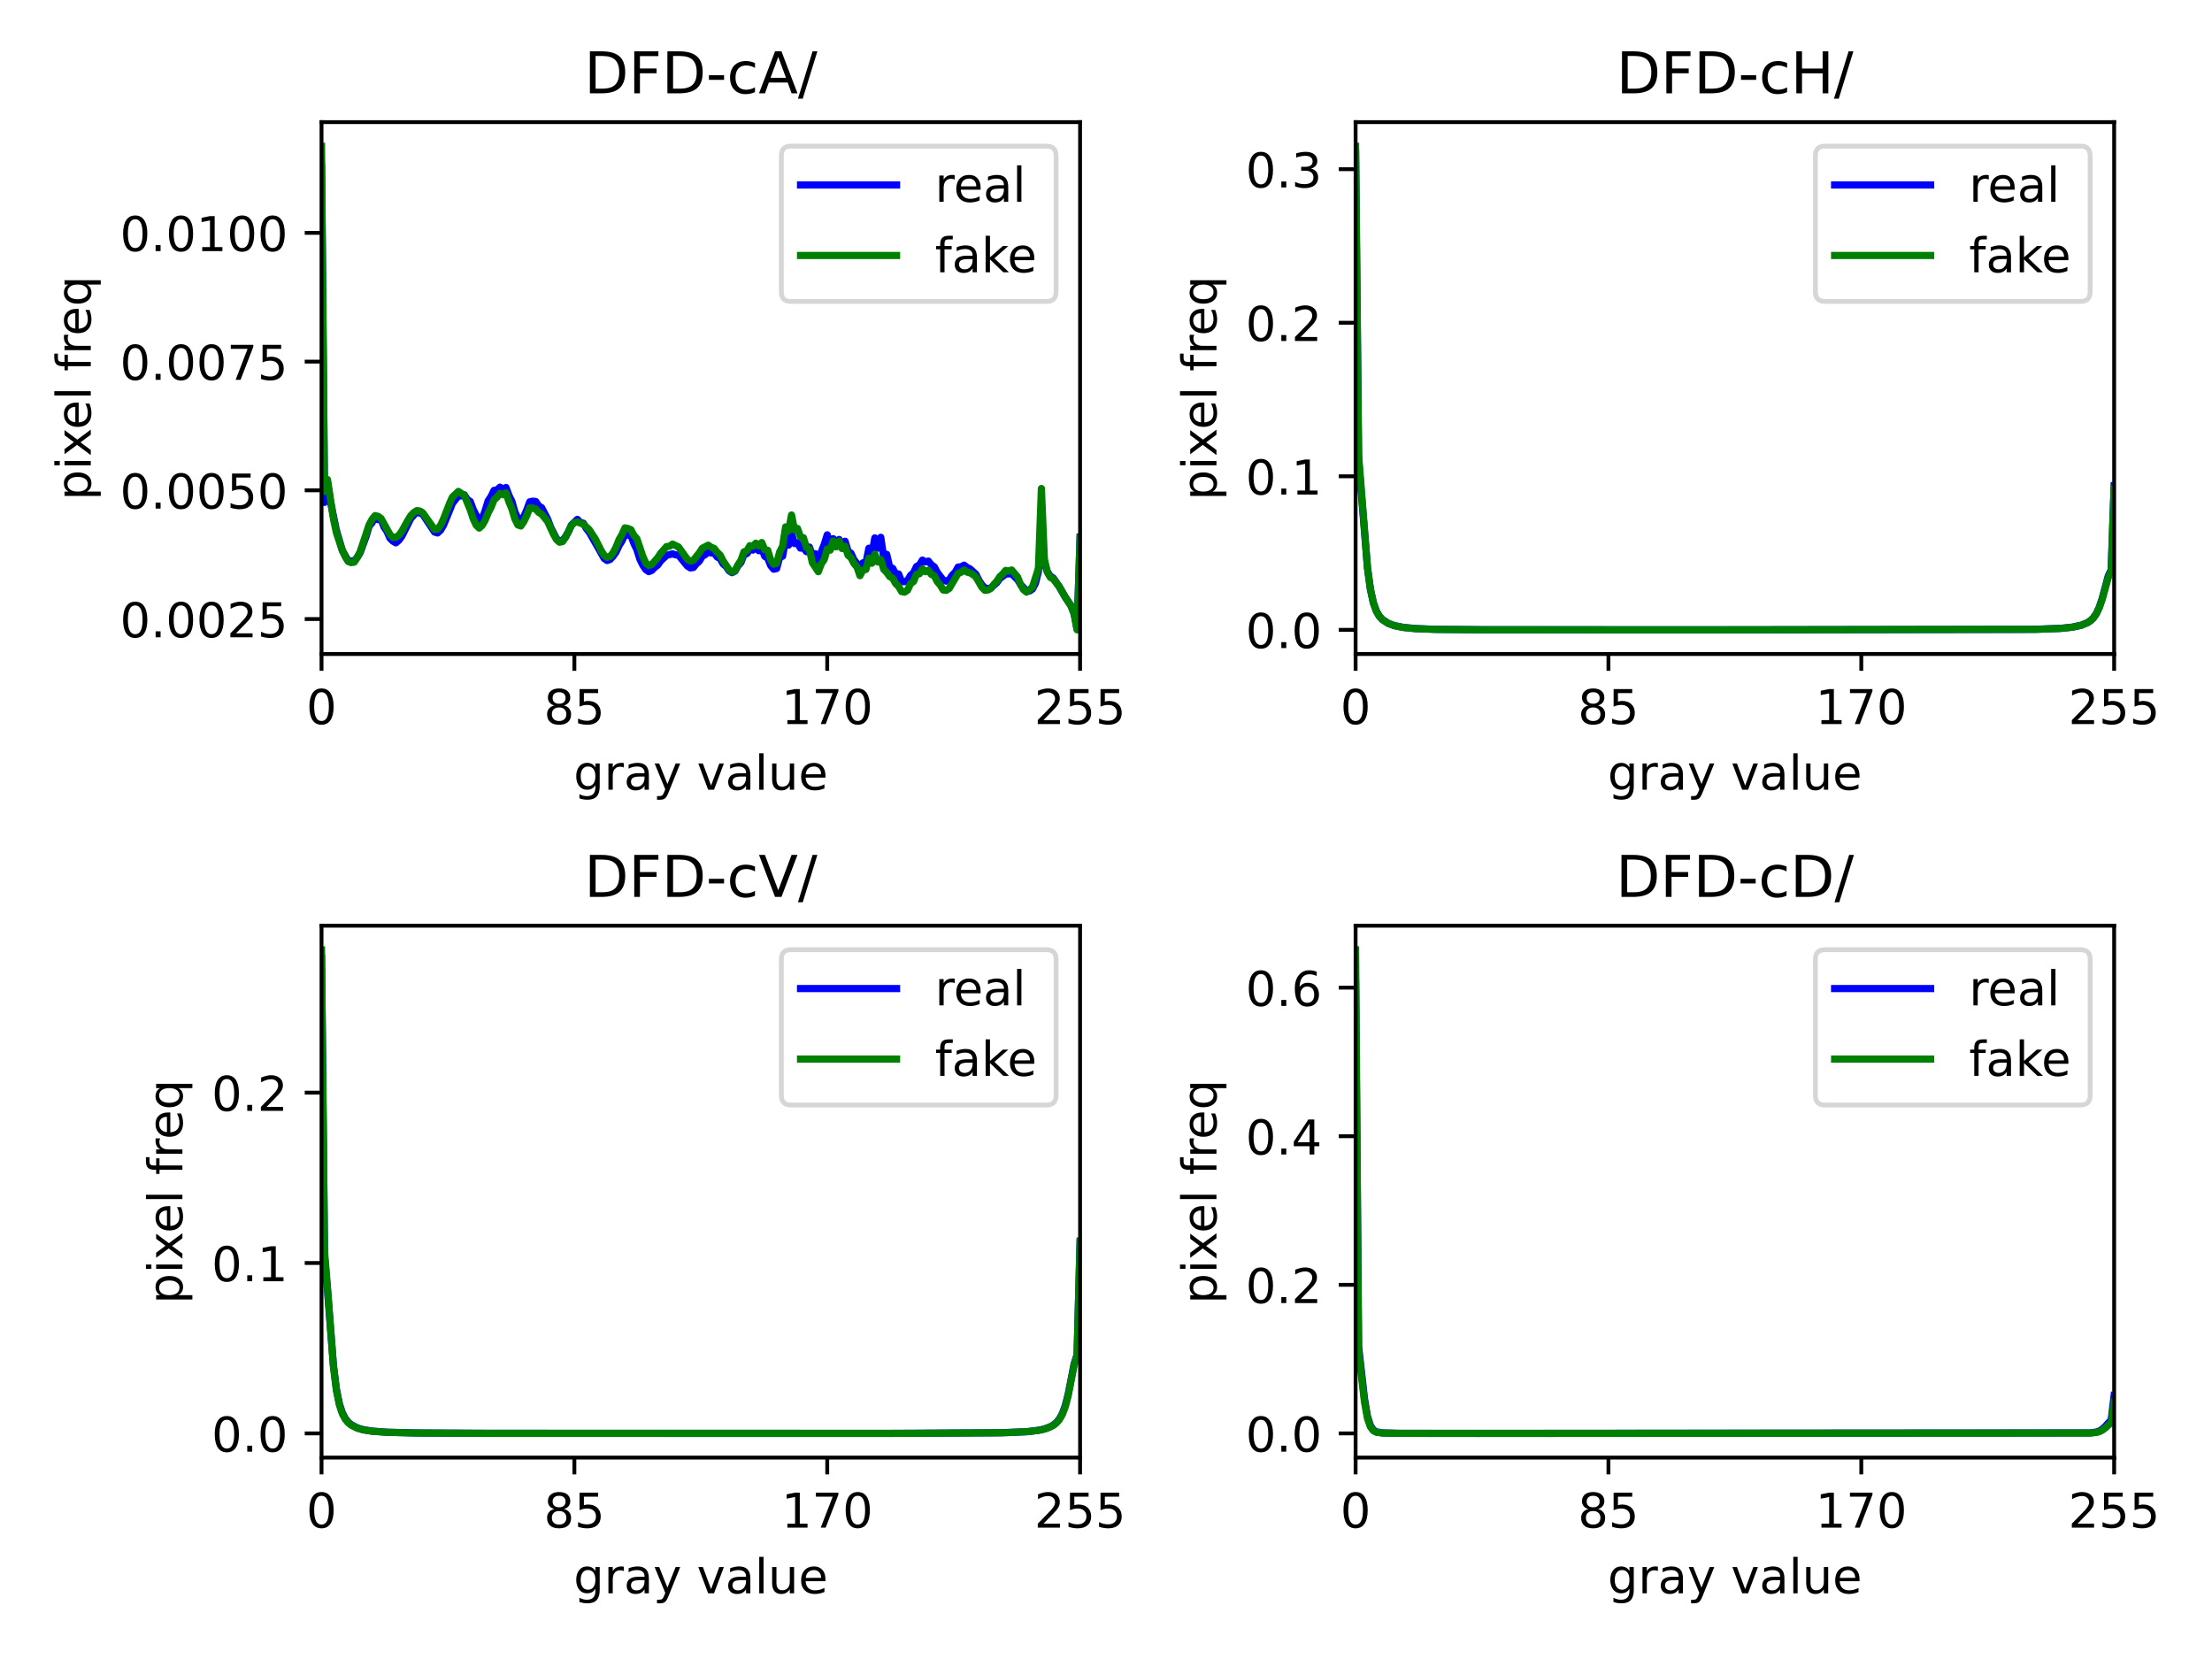 <?xml version="1.0" encoding="utf-8" standalone="no"?>
<!DOCTYPE svg PUBLIC "-//W3C//DTD SVG 1.1//EN"
  "http://www.w3.org/Graphics/SVG/1.1/DTD/svg11.dtd">
<!-- Created with matplotlib (https://matplotlib.org/) -->
<svg height="345.6pt" version="1.1" viewBox="0 0 460.8 345.6" width="460.8pt" xmlns="http://www.w3.org/2000/svg" xmlns:xlink="http://www.w3.org/1999/xlink">
 <defs>
  <style type="text/css">
*{stroke-linecap:butt;stroke-linejoin:round;}
  </style>
 </defs>
 <g id="figure_1">
  <g id="patch_1">
   <path d="M 0 345.6 
L 460.8 345.6 
L 460.8 0 
L 0 0 
z
" style="fill:#ffffff;"/>
  </g>
  <g id="axes_1">
   <g id="patch_2">
    <path d="M 66.98 136.24 
L 225 136.24 
L 225 25.44 
L 66.98 25.44 
z
" style="fill:#ffffff;"/>
   </g>
   <g id="matplotlib.axis_1">
    <g id="xtick_1">
     <g id="line2d_1">
      <defs>
       <path d="M 0 0 
L 0 3.5 
" id="m33a4bd6ede" style="stroke:#000000;stroke-width:0.8;"/>
      </defs>
      <g>
       <use style="stroke:#000000;stroke-width:0.8;" x="66.98" xlink:href="#m33a4bd6ede" y="136.24"/>
      </g>
     </g>
     <g id="text_1">
      <!-- 0 -->
      <defs>
       <path d="M 31.781 66.406 
Q 24.172 66.406 20.328 58.906 
Q 16.5 51.422 16.5 36.375 
Q 16.5 21.391 20.328 13.891 
Q 24.172 6.391 31.781 6.391 
Q 39.453 6.391 43.281 13.891 
Q 47.125 21.391 47.125 36.375 
Q 47.125 51.422 43.281 58.906 
Q 39.453 66.406 31.781 66.406 
z
M 31.781 74.219 
Q 44.047 74.219 50.516 64.516 
Q 56.984 54.828 56.984 36.375 
Q 56.984 17.969 50.516 8.266 
Q 44.047 -1.422 31.781 -1.422 
Q 19.531 -1.422 13.062 8.266 
Q 6.594 17.969 6.594 36.375 
Q 6.594 54.828 13.062 64.516 
Q 19.531 74.219 31.781 74.219 
z
" id="DejaVuSans-48"/>
      </defs>
      <g transform="translate(63.799 150.838)scale(0.1 -0.1)">
       <use xlink:href="#DejaVuSans-48"/>
      </g>
     </g>
    </g>
    <g id="xtick_2">
     <g id="line2d_2">
      <g>
       <use style="stroke:#000000;stroke-width:0.8;" x="119.653" xlink:href="#m33a4bd6ede" y="136.24"/>
      </g>
     </g>
     <g id="text_2">
      <!-- 85 -->
      <defs>
       <path d="M 31.781 34.625 
Q 24.75 34.625 20.719 30.859 
Q 16.703 27.094 16.703 20.516 
Q 16.703 13.922 20.719 10.156 
Q 24.75 6.391 31.781 6.391 
Q 38.812 6.391 42.859 10.172 
Q 46.922 13.969 46.922 20.516 
Q 46.922 27.094 42.891 30.859 
Q 38.875 34.625 31.781 34.625 
z
M 21.922 38.812 
Q 15.578 40.375 12.031 44.719 
Q 8.5 49.078 8.5 55.328 
Q 8.5 64.062 14.719 69.141 
Q 20.953 74.219 31.781 74.219 
Q 42.672 74.219 48.875 69.141 
Q 55.078 64.062 55.078 55.328 
Q 55.078 49.078 51.531 44.719 
Q 48 40.375 41.703 38.812 
Q 48.828 37.156 52.797 32.312 
Q 56.781 27.484 56.781 20.516 
Q 56.781 9.906 50.312 4.234 
Q 43.844 -1.422 31.781 -1.422 
Q 19.734 -1.422 13.25 4.234 
Q 6.781 9.906 6.781 20.516 
Q 6.781 27.484 10.781 32.312 
Q 14.797 37.156 21.922 38.812 
z
M 18.312 54.391 
Q 18.312 48.734 21.844 45.562 
Q 25.391 42.391 31.781 42.391 
Q 38.141 42.391 41.719 45.562 
Q 45.312 48.734 45.312 54.391 
Q 45.312 60.062 41.719 63.234 
Q 38.141 66.406 31.781 66.406 
Q 25.391 66.406 21.844 63.234 
Q 18.312 60.062 18.312 54.391 
z
" id="DejaVuSans-56"/>
       <path d="M 10.797 72.906 
L 49.516 72.906 
L 49.516 64.594 
L 19.828 64.594 
L 19.828 46.734 
Q 21.969 47.469 24.109 47.828 
Q 26.266 48.188 28.422 48.188 
Q 40.625 48.188 47.75 41.5 
Q 54.891 34.812 54.891 23.391 
Q 54.891 11.625 47.562 5.094 
Q 40.234 -1.422 26.906 -1.422 
Q 22.312 -1.422 17.547 -0.641 
Q 12.797 0.141 7.719 1.703 
L 7.719 11.625 
Q 12.109 9.234 16.797 8.062 
Q 21.484 6.891 26.703 6.891 
Q 35.156 6.891 40.078 11.328 
Q 45.016 15.766 45.016 23.391 
Q 45.016 31 40.078 35.438 
Q 35.156 39.891 26.703 39.891 
Q 22.75 39.891 18.812 39.016 
Q 14.891 38.141 10.797 36.281 
z
" id="DejaVuSans-53"/>
      </defs>
      <g transform="translate(113.291 150.838)scale(0.1 -0.1)">
       <use xlink:href="#DejaVuSans-56"/>
       <use x="63.623" xlink:href="#DejaVuSans-53"/>
      </g>
     </g>
    </g>
    <g id="xtick_3">
     <g id="line2d_3">
      <g>
       <use style="stroke:#000000;stroke-width:0.8;" x="172.327" xlink:href="#m33a4bd6ede" y="136.24"/>
      </g>
     </g>
     <g id="text_3">
      <!-- 170 -->
      <defs>
       <path d="M 12.406 8.297 
L 28.516 8.297 
L 28.516 63.922 
L 10.984 60.406 
L 10.984 69.391 
L 28.422 72.906 
L 38.281 72.906 
L 38.281 8.297 
L 54.391 8.297 
L 54.391 0 
L 12.406 0 
z
" id="DejaVuSans-49"/>
       <path d="M 8.203 72.906 
L 55.078 72.906 
L 55.078 68.703 
L 28.609 0 
L 18.312 0 
L 43.219 64.594 
L 8.203 64.594 
z
" id="DejaVuSans-55"/>
      </defs>
      <g transform="translate(162.783 150.838)scale(0.1 -0.1)">
       <use xlink:href="#DejaVuSans-49"/>
       <use x="63.623" xlink:href="#DejaVuSans-55"/>
       <use x="127.246" xlink:href="#DejaVuSans-48"/>
      </g>
     </g>
    </g>
    <g id="xtick_4">
     <g id="line2d_4">
      <g>
       <use style="stroke:#000000;stroke-width:0.8;" x="225" xlink:href="#m33a4bd6ede" y="136.24"/>
      </g>
     </g>
     <g id="text_4">
      <!-- 255 -->
      <defs>
       <path d="M 19.188 8.297 
L 53.609 8.297 
L 53.609 0 
L 7.328 0 
L 7.328 8.297 
Q 12.938 14.109 22.625 23.891 
Q 32.328 33.688 34.812 36.531 
Q 39.547 41.844 41.422 45.531 
Q 43.312 49.219 43.312 52.781 
Q 43.312 58.594 39.234 62.25 
Q 35.156 65.922 28.609 65.922 
Q 23.969 65.922 18.812 64.312 
Q 13.672 62.703 7.812 59.422 
L 7.812 69.391 
Q 13.766 71.781 18.938 73 
Q 24.125 74.219 28.422 74.219 
Q 39.75 74.219 46.484 68.547 
Q 53.219 62.891 53.219 53.422 
Q 53.219 48.922 51.531 44.891 
Q 49.859 40.875 45.406 35.406 
Q 44.188 33.984 37.641 27.219 
Q 31.109 20.453 19.188 8.297 
z
" id="DejaVuSans-50"/>
      </defs>
      <g transform="translate(215.456 150.838)scale(0.1 -0.1)">
       <use xlink:href="#DejaVuSans-50"/>
       <use x="63.623" xlink:href="#DejaVuSans-53"/>
       <use x="127.246" xlink:href="#DejaVuSans-53"/>
      </g>
     </g>
    </g>
    <g id="text_5">
     <!-- gray value -->
     <defs>
      <path d="M 45.406 27.984 
Q 45.406 37.75 41.375 43.109 
Q 37.359 48.484 30.078 48.484 
Q 22.859 48.484 18.828 43.109 
Q 14.797 37.75 14.797 27.984 
Q 14.797 18.266 18.828 12.891 
Q 22.859 7.516 30.078 7.516 
Q 37.359 7.516 41.375 12.891 
Q 45.406 18.266 45.406 27.984 
z
M 54.391 6.781 
Q 54.391 -7.172 48.188 -13.984 
Q 42 -20.797 29.203 -20.797 
Q 24.469 -20.797 20.266 -20.094 
Q 16.062 -19.391 12.109 -17.922 
L 12.109 -9.188 
Q 16.062 -11.328 19.922 -12.344 
Q 23.781 -13.375 27.781 -13.375 
Q 36.625 -13.375 41.016 -8.766 
Q 45.406 -4.156 45.406 5.172 
L 45.406 9.625 
Q 42.625 4.781 38.281 2.391 
Q 33.938 0 27.875 0 
Q 17.828 0 11.672 7.656 
Q 5.516 15.328 5.516 27.984 
Q 5.516 40.672 11.672 48.328 
Q 17.828 56 27.875 56 
Q 33.938 56 38.281 53.609 
Q 42.625 51.219 45.406 46.391 
L 45.406 54.688 
L 54.391 54.688 
z
" id="DejaVuSans-103"/>
      <path d="M 41.109 46.297 
Q 39.594 47.172 37.812 47.578 
Q 36.031 48 33.891 48 
Q 26.266 48 22.188 43.047 
Q 18.109 38.094 18.109 28.812 
L 18.109 0 
L 9.078 0 
L 9.078 54.688 
L 18.109 54.688 
L 18.109 46.188 
Q 20.953 51.172 25.484 53.578 
Q 30.031 56 36.531 56 
Q 37.453 56 38.578 55.875 
Q 39.703 55.766 41.062 55.516 
z
" id="DejaVuSans-114"/>
      <path d="M 34.281 27.484 
Q 23.391 27.484 19.188 25 
Q 14.984 22.516 14.984 16.5 
Q 14.984 11.719 18.141 8.906 
Q 21.297 6.109 26.703 6.109 
Q 34.188 6.109 38.703 11.406 
Q 43.219 16.703 43.219 25.484 
L 43.219 27.484 
z
M 52.203 31.203 
L 52.203 0 
L 43.219 0 
L 43.219 8.297 
Q 40.141 3.328 35.547 0.953 
Q 30.953 -1.422 24.312 -1.422 
Q 15.922 -1.422 10.953 3.297 
Q 6 8.016 6 15.922 
Q 6 25.141 12.172 29.828 
Q 18.359 34.516 30.609 34.516 
L 43.219 34.516 
L 43.219 35.406 
Q 43.219 41.609 39.141 45 
Q 35.062 48.391 27.688 48.391 
Q 23 48.391 18.547 47.266 
Q 14.109 46.141 10.016 43.891 
L 10.016 52.203 
Q 14.938 54.109 19.578 55.047 
Q 24.219 56 28.609 56 
Q 40.484 56 46.344 49.844 
Q 52.203 43.703 52.203 31.203 
z
" id="DejaVuSans-97"/>
      <path d="M 32.172 -5.078 
Q 28.375 -14.844 24.75 -17.812 
Q 21.141 -20.797 15.094 -20.797 
L 7.906 -20.797 
L 7.906 -13.281 
L 13.188 -13.281 
Q 16.891 -13.281 18.938 -11.516 
Q 21 -9.766 23.484 -3.219 
L 25.094 0.875 
L 2.984 54.688 
L 12.5 54.688 
L 29.594 11.922 
L 46.688 54.688 
L 56.203 54.688 
z
" id="DejaVuSans-121"/>
      <path id="DejaVuSans-32"/>
      <path d="M 2.984 54.688 
L 12.5 54.688 
L 29.594 8.797 
L 46.688 54.688 
L 56.203 54.688 
L 35.688 0 
L 23.484 0 
z
" id="DejaVuSans-118"/>
      <path d="M 9.422 75.984 
L 18.406 75.984 
L 18.406 0 
L 9.422 0 
z
" id="DejaVuSans-108"/>
      <path d="M 8.5 21.578 
L 8.5 54.688 
L 17.484 54.688 
L 17.484 21.922 
Q 17.484 14.156 20.5 10.266 
Q 23.531 6.391 29.594 6.391 
Q 36.859 6.391 41.078 11.031 
Q 45.312 15.672 45.312 23.688 
L 45.312 54.688 
L 54.297 54.688 
L 54.297 0 
L 45.312 0 
L 45.312 8.406 
Q 42.047 3.422 37.719 1 
Q 33.406 -1.422 27.688 -1.422 
Q 18.266 -1.422 13.375 4.438 
Q 8.5 10.297 8.5 21.578 
z
M 31.109 56 
z
" id="DejaVuSans-117"/>
      <path d="M 56.203 29.594 
L 56.203 25.203 
L 14.891 25.203 
Q 15.484 15.922 20.484 11.062 
Q 25.484 6.203 34.422 6.203 
Q 39.594 6.203 44.453 7.469 
Q 49.312 8.734 54.109 11.281 
L 54.109 2.781 
Q 49.266 0.734 44.188 -0.344 
Q 39.109 -1.422 33.891 -1.422 
Q 20.797 -1.422 13.156 6.188 
Q 5.516 13.812 5.516 26.812 
Q 5.516 40.234 12.766 48.109 
Q 20.016 56 32.328 56 
Q 43.359 56 49.781 48.891 
Q 56.203 41.797 56.203 29.594 
z
M 47.219 32.234 
Q 47.125 39.594 43.094 43.984 
Q 39.062 48.391 32.422 48.391 
Q 24.906 48.391 20.391 44.141 
Q 15.875 39.891 15.188 32.172 
z
" id="DejaVuSans-101"/>
     </defs>
     <g transform="translate(119.49 164.517)scale(0.1 -0.1)">
      <use xlink:href="#DejaVuSans-103"/>
      <use x="63.477" xlink:href="#DejaVuSans-114"/>
      <use x="104.59" xlink:href="#DejaVuSans-97"/>
      <use x="165.869" xlink:href="#DejaVuSans-121"/>
      <use x="225.049" xlink:href="#DejaVuSans-32"/>
      <use x="256.836" xlink:href="#DejaVuSans-118"/>
      <use x="316.016" xlink:href="#DejaVuSans-97"/>
      <use x="377.295" xlink:href="#DejaVuSans-108"/>
      <use x="405.078" xlink:href="#DejaVuSans-117"/>
      <use x="468.457" xlink:href="#DejaVuSans-101"/>
     </g>
    </g>
   </g>
   <g id="matplotlib.axis_2">
    <g id="ytick_1">
     <g id="line2d_5">
      <defs>
       <path d="M 0 0 
L -3.5 0 
" id="m2cb9247394" style="stroke:#000000;stroke-width:0.8;"/>
      </defs>
      <g>
       <use style="stroke:#000000;stroke-width:0.8;" x="66.98" xlink:href="#m2cb9247394" y="128.96"/>
      </g>
     </g>
     <g id="text_6">
      <!-- 0.0025 -->
      <defs>
       <path d="M 10.688 12.406 
L 21 12.406 
L 21 0 
L 10.688 0 
z
" id="DejaVuSans-46"/>
      </defs>
      <g transform="translate(24.989 132.76)scale(0.1 -0.1)">
       <use xlink:href="#DejaVuSans-48"/>
       <use x="63.623" xlink:href="#DejaVuSans-46"/>
       <use x="95.41" xlink:href="#DejaVuSans-48"/>
       <use x="159.033" xlink:href="#DejaVuSans-48"/>
       <use x="222.656" xlink:href="#DejaVuSans-50"/>
       <use x="286.279" xlink:href="#DejaVuSans-53"/>
      </g>
     </g>
    </g>
    <g id="ytick_2">
     <g id="line2d_6">
      <g>
       <use style="stroke:#000000;stroke-width:0.8;" x="66.98" xlink:href="#m2cb9247394" y="102.144"/>
      </g>
     </g>
     <g id="text_7">
      <!-- 0.0050 -->
      <g transform="translate(24.989 105.943)scale(0.1 -0.1)">
       <use xlink:href="#DejaVuSans-48"/>
       <use x="63.623" xlink:href="#DejaVuSans-46"/>
       <use x="95.41" xlink:href="#DejaVuSans-48"/>
       <use x="159.033" xlink:href="#DejaVuSans-48"/>
       <use x="222.656" xlink:href="#DejaVuSans-53"/>
       <use x="286.279" xlink:href="#DejaVuSans-48"/>
      </g>
     </g>
    </g>
    <g id="ytick_3">
     <g id="line2d_7">
      <g>
       <use style="stroke:#000000;stroke-width:0.8;" x="66.98" xlink:href="#m2cb9247394" y="75.327"/>
      </g>
     </g>
     <g id="text_8">
      <!-- 0.0075 -->
      <g transform="translate(24.989 79.126)scale(0.1 -0.1)">
       <use xlink:href="#DejaVuSans-48"/>
       <use x="63.623" xlink:href="#DejaVuSans-46"/>
       <use x="95.41" xlink:href="#DejaVuSans-48"/>
       <use x="159.033" xlink:href="#DejaVuSans-48"/>
       <use x="222.656" xlink:href="#DejaVuSans-55"/>
       <use x="286.279" xlink:href="#DejaVuSans-53"/>
      </g>
     </g>
    </g>
    <g id="ytick_4">
     <g id="line2d_8">
      <g>
       <use style="stroke:#000000;stroke-width:0.8;" x="66.98" xlink:href="#m2cb9247394" y="48.51"/>
      </g>
     </g>
     <g id="text_9">
      <!-- 0.0100 -->
      <g transform="translate(24.989 52.309)scale(0.1 -0.1)">
       <use xlink:href="#DejaVuSans-48"/>
       <use x="63.623" xlink:href="#DejaVuSans-46"/>
       <use x="95.41" xlink:href="#DejaVuSans-48"/>
       <use x="159.033" xlink:href="#DejaVuSans-49"/>
       <use x="222.656" xlink:href="#DejaVuSans-48"/>
       <use x="286.279" xlink:href="#DejaVuSans-48"/>
      </g>
     </g>
    </g>
    <g id="text_10">
     <!-- pixel freq -->
     <defs>
      <path d="M 18.109 8.203 
L 18.109 -20.797 
L 9.078 -20.797 
L 9.078 54.688 
L 18.109 54.688 
L 18.109 46.391 
Q 20.953 51.266 25.266 53.625 
Q 29.594 56 35.594 56 
Q 45.562 56 51.781 48.094 
Q 58.016 40.188 58.016 27.297 
Q 58.016 14.406 51.781 6.484 
Q 45.562 -1.422 35.594 -1.422 
Q 29.594 -1.422 25.266 0.953 
Q 20.953 3.328 18.109 8.203 
z
M 48.688 27.297 
Q 48.688 37.203 44.609 42.844 
Q 40.531 48.484 33.406 48.484 
Q 26.266 48.484 22.188 42.844 
Q 18.109 37.203 18.109 27.297 
Q 18.109 17.391 22.188 11.75 
Q 26.266 6.109 33.406 6.109 
Q 40.531 6.109 44.609 11.75 
Q 48.688 17.391 48.688 27.297 
z
" id="DejaVuSans-112"/>
      <path d="M 9.422 54.688 
L 18.406 54.688 
L 18.406 0 
L 9.422 0 
z
M 9.422 75.984 
L 18.406 75.984 
L 18.406 64.594 
L 9.422 64.594 
z
" id="DejaVuSans-105"/>
      <path d="M 54.891 54.688 
L 35.109 28.078 
L 55.906 0 
L 45.312 0 
L 29.391 21.484 
L 13.484 0 
L 2.875 0 
L 24.125 28.609 
L 4.688 54.688 
L 15.281 54.688 
L 29.781 35.203 
L 44.281 54.688 
z
" id="DejaVuSans-120"/>
      <path d="M 37.109 75.984 
L 37.109 68.5 
L 28.516 68.5 
Q 23.688 68.5 21.797 66.547 
Q 19.922 64.594 19.922 59.516 
L 19.922 54.688 
L 34.719 54.688 
L 34.719 47.703 
L 19.922 47.703 
L 19.922 0 
L 10.891 0 
L 10.891 47.703 
L 2.297 47.703 
L 2.297 54.688 
L 10.891 54.688 
L 10.891 58.5 
Q 10.891 67.625 15.141 71.797 
Q 19.391 75.984 28.609 75.984 
z
" id="DejaVuSans-102"/>
      <path d="M 14.797 27.297 
Q 14.797 17.391 18.875 11.75 
Q 22.953 6.109 30.078 6.109 
Q 37.203 6.109 41.297 11.75 
Q 45.406 17.391 45.406 27.297 
Q 45.406 37.203 41.297 42.844 
Q 37.203 48.484 30.078 48.484 
Q 22.953 48.484 18.875 42.844 
Q 14.797 37.203 14.797 27.297 
z
M 45.406 8.203 
Q 42.578 3.328 38.25 0.953 
Q 33.938 -1.422 27.875 -1.422 
Q 17.969 -1.422 11.734 6.484 
Q 5.516 14.406 5.516 27.297 
Q 5.516 40.188 11.734 48.094 
Q 17.969 56 27.875 56 
Q 33.938 56 38.25 53.625 
Q 42.578 51.266 45.406 46.391 
L 45.406 54.688 
L 54.391 54.688 
L 54.391 -20.797 
L 45.406 -20.797 
z
" id="DejaVuSans-113"/>
     </defs>
     <g transform="translate(18.91 104.215)rotate(-90)scale(0.1 -0.1)">
      <use xlink:href="#DejaVuSans-112"/>
      <use x="63.477" xlink:href="#DejaVuSans-105"/>
      <use x="91.26" xlink:href="#DejaVuSans-120"/>
      <use x="147.314" xlink:href="#DejaVuSans-101"/>
      <use x="208.838" xlink:href="#DejaVuSans-108"/>
      <use x="236.621" xlink:href="#DejaVuSans-32"/>
      <use x="268.408" xlink:href="#DejaVuSans-102"/>
      <use x="303.613" xlink:href="#DejaVuSans-114"/>
      <use x="342.477" xlink:href="#DejaVuSans-101"/>
      <use x="404" xlink:href="#DejaVuSans-113"/>
     </g>
    </g>
   </g>
   <g id="line2d_9">
    <path clip-path="url(#p4a019bae05)" d="M 66.98 34.826 
L 67.6 104.658 
L 68.219 100.459 
L 68.839 104.497 
L 70.078 110.49 
L 71.318 114.68 
L 72.557 116.872 
L 73.797 116.835 
L 74.416 116.111 
L 75.036 115.116 
L 76.275 111.704 
L 76.895 109.638 
L 77.515 108.882 
L 78.134 107.611 
L 78.754 108.251 
L 79.374 108.194 
L 79.993 109.775 
L 80.613 110.708 
L 81.233 112.126 
L 81.852 112.733 
L 82.472 113.08 
L 83.092 112.548 
L 83.712 111.711 
L 85.571 108.003 
L 86.81 106.644 
L 88.049 107.115 
L 90.528 110.836 
L 91.148 111.03 
L 91.767 110.471 
L 92.387 109.423 
L 93.627 106.413 
L 94.246 104.862 
L 95.486 103.283 
L 96.105 103.319 
L 96.725 103.077 
L 97.345 104.053 
L 97.964 104.472 
L 98.584 106.142 
L 99.823 108.564 
L 100.443 108.03 
L 101.063 106.365 
L 101.682 104.357 
L 102.302 103.404 
L 102.922 102.149 
L 103.541 102.081 
L 104.161 101.483 
L 104.781 101.919 
L 105.401 101.549 
L 106.02 103.198 
L 106.64 104.463 
L 107.26 106.66 
L 107.879 107.992 
L 108.499 108.492 
L 109.119 107.619 
L 109.738 106.217 
L 110.358 104.539 
L 110.978 104.401 
L 111.597 104.475 
L 112.217 105.378 
L 112.837 105.765 
L 114.076 108.125 
L 114.696 109.786 
L 115.935 112.235 
L 116.555 112.714 
L 117.175 112.618 
L 117.794 111.825 
L 118.414 110.77 
L 119.034 109.37 
L 120.273 108.196 
L 120.893 108.845 
L 121.512 108.989 
L 122.132 110.092 
L 122.752 110.87 
L 124.611 114.118 
L 125.85 116.33 
L 126.47 116.767 
L 127.09 116.549 
L 127.709 115.881 
L 128.329 115.017 
L 128.949 113.67 
L 129.568 112.689 
L 130.188 111.316 
L 130.808 111.475 
L 131.427 111.512 
L 132.047 113.205 
L 132.667 114.485 
L 133.286 116.455 
L 133.906 117.726 
L 134.526 118.656 
L 135.145 119.081 
L 135.765 118.843 
L 136.385 118.191 
L 137.005 117.733 
L 137.624 116.846 
L 138.864 115.691 
L 140.103 115.375 
L 140.723 115.574 
L 141.342 115.654 
L 143.201 117.92 
L 143.821 118.306 
L 144.441 118.219 
L 145.06 117.457 
L 145.68 116.905 
L 146.3 115.873 
L 146.92 115.531 
L 147.539 114.923 
L 148.159 115.2 
L 148.779 115.182 
L 149.398 116.033 
L 150.018 116.358 
L 150.638 117.468 
L 151.257 118.004 
L 151.877 118.908 
L 152.497 119.298 
L 153.116 118.983 
L 153.736 117.869 
L 154.356 117.175 
L 154.975 115.536 
L 155.595 115.319 
L 156.215 114.421 
L 156.835 114.595 
L 157.454 113.857 
L 158.074 114.725 
L 158.694 114.298 
L 159.313 115.898 
L 159.933 116.269 
L 160.553 117.828 
L 161.172 118.573 
L 161.792 118.429 
L 162.412 116.14 
L 163.031 115.865 
L 163.651 112.326 
L 164.271 113.562 
L 164.89 111.212 
L 165.51 113.224 
L 166.13 113.095 
L 166.749 114.185 
L 167.369 114.091 
L 167.989 114.918 
L 168.609 113.966 
L 169.228 115.643 
L 169.848 115.348 
L 170.468 117.101 
L 171.087 114.997 
L 171.707 113.388 
L 172.327 111.415 
L 172.946 113.524 
L 173.566 112.219 
L 174.186 113.889 
L 174.805 112.38 
L 175.425 113.896 
L 176.045 112.753 
L 176.664 114.811 
L 177.284 115.268 
L 177.904 116.636 
L 178.524 117.394 
L 179.143 118.787 
L 179.763 117.253 
L 180.383 117.307 
L 181.002 114.204 
L 181.622 115.468 
L 182.242 112.051 
L 182.861 114.193 
L 183.481 111.927 
L 184.101 116.186 
L 184.72 115.482 
L 185.34 118.142 
L 185.96 118.395 
L 186.579 119.547 
L 187.199 119.574 
L 187.819 121.169 
L 188.439 121.17 
L 189.058 120.956 
L 189.678 119.86 
L 190.298 119.332 
L 190.917 118.026 
L 191.537 117.671 
L 192.157 116.678 
L 192.776 117.055 
L 193.396 116.884 
L 194.016 117.64 
L 194.635 118.093 
L 195.255 119.246 
L 196.494 120.863 
L 197.114 121.062 
L 197.734 120.762 
L 198.353 119.833 
L 198.973 119.232 
L 199.593 118.127 
L 200.213 118.074 
L 200.832 117.733 
L 201.452 118.209 
L 202.072 118.507 
L 203.311 119.635 
L 203.931 120.916 
L 204.55 121.841 
L 205.17 122.476 
L 205.79 122.62 
L 206.409 122.467 
L 207.649 121.389 
L 208.268 120.527 
L 209.508 119.58 
L 210.747 119.52 
L 211.987 120.754 
L 212.606 121.753 
L 213.846 123.124 
L 214.465 123.113 
L 215.085 122.703 
L 215.705 121.507 
L 216.324 119.062 
L 216.944 110.596 
L 217.564 117.342 
L 218.183 119.092 
L 218.803 120.03 
L 219.423 120.421 
L 220.662 122.23 
L 221.902 124.349 
L 223.141 126.222 
L 223.761 127.856 
L 224.38 131.06 
L 225 111.895 
L 225 111.895 
" style="fill:none;stroke:#0000ff;stroke-linecap:square;stroke-width:1.5;"/>
   </g>
   <g id="line2d_10">
    <path clip-path="url(#p4a019bae05)" d="M 66.98 30.476 
L 67.6 102.351 
L 68.219 99.898 
L 69.459 108.063 
L 70.078 110.973 
L 71.318 114.669 
L 71.937 116.011 
L 72.557 116.988 
L 73.177 117.207 
L 73.797 117.104 
L 74.416 116.157 
L 75.036 114.9 
L 76.895 109.319 
L 77.515 108.162 
L 78.134 107.416 
L 78.754 107.559 
L 79.374 108.001 
L 81.233 111.348 
L 81.852 111.974 
L 82.472 111.919 
L 83.092 111.515 
L 83.712 110.645 
L 84.951 108.418 
L 85.571 107.411 
L 86.19 106.779 
L 86.81 106.378 
L 87.43 106.439 
L 88.049 106.804 
L 90.528 110.313 
L 91.148 110.223 
L 91.767 109.43 
L 92.387 108.133 
L 93.627 104.926 
L 94.246 103.534 
L 95.486 102.376 
L 96.725 103.202 
L 97.964 106.211 
L 98.584 108.092 
L 99.204 109.402 
L 99.823 110.01 
L 100.443 109.446 
L 101.063 108.374 
L 101.682 106.853 
L 102.302 105.675 
L 102.922 104.12 
L 103.541 103.572 
L 104.161 102.776 
L 104.781 103.059 
L 105.401 102.66 
L 106.02 104.546 
L 106.64 106.033 
L 107.26 108.11 
L 107.879 109.35 
L 108.499 109.579 
L 109.119 108.679 
L 109.738 107.397 
L 110.358 105.786 
L 111.597 106.022 
L 112.217 106.749 
L 112.837 107.113 
L 114.076 108.627 
L 115.316 111.308 
L 115.935 112.394 
L 116.555 112.956 
L 117.175 112.83 
L 117.794 111.985 
L 119.034 109.462 
L 119.653 108.87 
L 120.273 108.743 
L 121.512 109.179 
L 122.752 110.349 
L 123.991 112.238 
L 125.231 114.702 
L 125.85 115.674 
L 126.47 116.115 
L 127.09 115.909 
L 127.709 115.155 
L 128.329 113.985 
L 128.949 112.43 
L 129.568 111.354 
L 130.188 109.964 
L 130.808 110.094 
L 131.427 110.345 
L 132.047 111.524 
L 132.667 112.203 
L 133.906 115.896 
L 134.526 117.274 
L 135.145 117.794 
L 135.765 117.602 
L 137.005 116.199 
L 137.624 115.269 
L 138.864 113.853 
L 139.483 113.799 
L 140.103 113.345 
L 141.342 113.941 
L 143.201 116.534 
L 143.821 116.883 
L 144.441 116.709 
L 145.68 115.162 
L 146.3 114.208 
L 147.539 113.573 
L 148.159 114.004 
L 148.779 114.253 
L 149.398 115.057 
L 150.018 115.638 
L 150.638 116.838 
L 151.877 118.689 
L 152.497 119.163 
L 153.116 118.896 
L 153.736 117.647 
L 154.356 116.741 
L 154.975 114.958 
L 155.595 114.741 
L 156.215 113.667 
L 156.835 113.793 
L 157.454 113.154 
L 158.074 113.734 
L 158.694 113.023 
L 159.313 114.526 
L 159.933 114.639 
L 160.553 116.644 
L 161.172 117.535 
L 161.792 117.345 
L 162.412 114.998 
L 163.031 113.794 
L 163.651 109.77 
L 164.271 110.572 
L 164.89 107.286 
L 165.51 110.414 
L 166.13 110.08 
L 166.749 111.871 
L 167.369 112.008 
L 167.989 114.024 
L 168.609 114.435 
L 169.228 117.217 
L 170.468 119.098 
L 171.087 117.469 
L 171.707 116.548 
L 172.327 114.369 
L 172.946 114.613 
L 173.566 112.704 
L 174.186 113.901 
L 174.805 112.719 
L 175.425 114.268 
L 176.045 113.788 
L 176.664 115.664 
L 177.284 116.195 
L 177.904 117.402 
L 178.524 118.113 
L 179.143 119.924 
L 179.763 118.763 
L 180.383 118.641 
L 181.002 116.263 
L 181.622 117.33 
L 182.242 115.416 
L 182.861 117.065 
L 183.481 116.566 
L 184.101 118.613 
L 184.72 119.239 
L 185.34 120.108 
L 185.96 120.446 
L 186.579 121.568 
L 187.199 122.16 
L 187.819 123.234 
L 188.439 123.357 
L 189.058 122.941 
L 189.678 121.596 
L 190.298 121.151 
L 190.917 119.635 
L 191.537 119.53 
L 192.157 118.5 
L 192.776 119.099 
L 193.396 118.791 
L 194.016 119.666 
L 194.635 119.94 
L 195.255 121.18 
L 195.875 121.889 
L 196.494 122.912 
L 197.114 122.982 
L 197.734 122.594 
L 199.593 119.446 
L 200.213 119.218 
L 200.832 118.736 
L 201.452 119.182 
L 202.072 119.345 
L 202.691 119.687 
L 203.311 120.206 
L 204.55 122.35 
L 205.17 122.973 
L 205.79 122.916 
L 206.409 122.585 
L 207.029 121.747 
L 207.649 121.098 
L 208.268 120.143 
L 208.888 119.566 
L 209.508 118.829 
L 210.128 118.948 
L 210.747 118.739 
L 211.987 120.2 
L 212.606 121.835 
L 213.226 122.852 
L 213.846 123.354 
L 215.085 122.309 
L 216.324 118.424 
L 216.944 101.762 
L 217.564 116.505 
L 218.183 119.192 
L 218.803 120.279 
L 219.423 120.626 
L 220.662 122.201 
L 221.902 124.417 
L 223.141 126.277 
L 223.761 127.913 
L 224.38 131.204 
L 225 112.025 
L 225 112.025 
" style="fill:none;stroke:#008000;stroke-linecap:square;stroke-width:1.5;"/>
   </g>
   <g id="patch_3">
    <path d="M 66.98 136.24 
L 66.98 25.44 
" style="fill:none;stroke:#000000;stroke-linecap:square;stroke-linejoin:miter;stroke-width:0.8;"/>
   </g>
   <g id="patch_4">
    <path d="M 225 136.24 
L 225 25.44 
" style="fill:none;stroke:#000000;stroke-linecap:square;stroke-linejoin:miter;stroke-width:0.8;"/>
   </g>
   <g id="patch_5">
    <path d="M 66.98 136.24 
L 225 136.24 
" style="fill:none;stroke:#000000;stroke-linecap:square;stroke-linejoin:miter;stroke-width:0.8;"/>
   </g>
   <g id="patch_6">
    <path d="M 66.98 25.44 
L 225 25.44 
" style="fill:none;stroke:#000000;stroke-linecap:square;stroke-linejoin:miter;stroke-width:0.8;"/>
   </g>
   <g id="text_11">
    <!-- DFD-cA/ -->
    <defs>
     <path d="M 19.672 64.797 
L 19.672 8.109 
L 31.594 8.109 
Q 46.688 8.109 53.688 14.938 
Q 60.688 21.781 60.688 36.531 
Q 60.688 51.172 53.688 57.984 
Q 46.688 64.797 31.594 64.797 
z
M 9.812 72.906 
L 30.078 72.906 
Q 51.266 72.906 61.172 64.094 
Q 71.094 55.281 71.094 36.531 
Q 71.094 17.672 61.125 8.828 
Q 51.172 0 30.078 0 
L 9.812 0 
z
" id="DejaVuSans-68"/>
     <path d="M 9.812 72.906 
L 51.703 72.906 
L 51.703 64.594 
L 19.672 64.594 
L 19.672 43.109 
L 48.578 43.109 
L 48.578 34.812 
L 19.672 34.812 
L 19.672 0 
L 9.812 0 
z
" id="DejaVuSans-70"/>
     <path d="M 4.891 31.391 
L 31.203 31.391 
L 31.203 23.391 
L 4.891 23.391 
z
" id="DejaVuSans-45"/>
     <path d="M 48.781 52.594 
L 48.781 44.188 
Q 44.969 46.297 41.141 47.344 
Q 37.312 48.391 33.406 48.391 
Q 24.656 48.391 19.812 42.844 
Q 14.984 37.312 14.984 27.297 
Q 14.984 17.281 19.812 11.734 
Q 24.656 6.203 33.406 6.203 
Q 37.312 6.203 41.141 7.25 
Q 44.969 8.297 48.781 10.406 
L 48.781 2.094 
Q 45.016 0.344 40.984 -0.531 
Q 36.969 -1.422 32.422 -1.422 
Q 20.062 -1.422 12.781 6.344 
Q 5.516 14.109 5.516 27.297 
Q 5.516 40.672 12.859 48.328 
Q 20.219 56 33.016 56 
Q 37.156 56 41.109 55.141 
Q 45.062 54.297 48.781 52.594 
z
" id="DejaVuSans-99"/>
     <path d="M 34.188 63.188 
L 20.797 26.906 
L 47.609 26.906 
z
M 28.609 72.906 
L 39.797 72.906 
L 67.578 0 
L 57.328 0 
L 50.688 18.703 
L 17.828 18.703 
L 11.188 0 
L 0.781 0 
z
" id="DejaVuSans-65"/>
     <path d="M 25.391 72.906 
L 33.688 72.906 
L 8.297 -9.281 
L 0 -9.281 
z
" id="DejaVuSans-47"/>
    </defs>
    <g transform="translate(121.71 19.44)scale(0.12 -0.12)">
     <use xlink:href="#DejaVuSans-68"/>
     <use x="77.002" xlink:href="#DejaVuSans-70"/>
     <use x="134.521" xlink:href="#DejaVuSans-68"/>
     <use x="211.523" xlink:href="#DejaVuSans-45"/>
     <use x="247.607" xlink:href="#DejaVuSans-99"/>
     <use x="302.588" xlink:href="#DejaVuSans-65"/>
     <use x="370.996" xlink:href="#DejaVuSans-47"/>
    </g>
   </g>
   <g id="legend_1">
    <g id="patch_7">
     <path d="M 164.77 62.796 
L 218 62.796 
Q 220 62.796 220 60.796 
L 220 32.44 
Q 220 30.44 218 30.44 
L 164.77 30.44 
Q 162.77 30.44 162.77 32.44 
L 162.77 60.796 
Q 162.77 62.796 164.77 62.796 
z
" style="fill:#ffffff;opacity:0.8;stroke:#cccccc;stroke-linejoin:miter;"/>
    </g>
    <g id="line2d_11">
     <path d="M 166.77 38.538 
L 186.77 38.538 
" style="fill:none;stroke:#0000ff;stroke-linecap:square;stroke-width:1.5;"/>
    </g>
    <g id="line2d_12"/>
    <g id="text_12">
     <!-- real -->
     <g transform="translate(194.77 42.038)scale(0.1 -0.1)">
      <use xlink:href="#DejaVuSans-114"/>
      <use x="38.863" xlink:href="#DejaVuSans-101"/>
      <use x="100.387" xlink:href="#DejaVuSans-97"/>
      <use x="161.666" xlink:href="#DejaVuSans-108"/>
     </g>
    </g>
    <g id="line2d_13">
     <path d="M 166.77 53.217 
L 186.77 53.217 
" style="fill:none;stroke:#008000;stroke-linecap:square;stroke-width:1.5;"/>
    </g>
    <g id="line2d_14"/>
    <g id="text_13">
     <!-- fake -->
     <defs>
      <path d="M 9.078 75.984 
L 18.109 75.984 
L 18.109 31.109 
L 44.922 54.688 
L 56.391 54.688 
L 27.391 29.109 
L 57.625 0 
L 45.906 0 
L 18.109 26.703 
L 18.109 0 
L 9.078 0 
z
" id="DejaVuSans-107"/>
     </defs>
     <g transform="translate(194.77 56.717)scale(0.1 -0.1)">
      <use xlink:href="#DejaVuSans-102"/>
      <use x="35.205" xlink:href="#DejaVuSans-97"/>
      <use x="96.484" xlink:href="#DejaVuSans-107"/>
      <use x="150.77" xlink:href="#DejaVuSans-101"/>
     </g>
    </g>
   </g>
  </g>
  <g id="axes_2">
   <g id="patch_8">
    <path d="M 282.395 136.24 
L 440.415 136.24 
L 440.415 25.44 
L 282.395 25.44 
z
" style="fill:#ffffff;"/>
   </g>
   <g id="matplotlib.axis_3">
    <g id="xtick_5">
     <g id="line2d_15">
      <g>
       <use style="stroke:#000000;stroke-width:0.8;" x="282.395" xlink:href="#m33a4bd6ede" y="136.24"/>
      </g>
     </g>
     <g id="text_14">
      <!-- 0 -->
      <g transform="translate(279.214 150.838)scale(0.1 -0.1)">
       <use xlink:href="#DejaVuSans-48"/>
      </g>
     </g>
    </g>
    <g id="xtick_6">
     <g id="line2d_16">
      <g>
       <use style="stroke:#000000;stroke-width:0.8;" x="335.068" xlink:href="#m33a4bd6ede" y="136.24"/>
      </g>
     </g>
     <g id="text_15">
      <!-- 85 -->
      <g transform="translate(328.706 150.838)scale(0.1 -0.1)">
       <use xlink:href="#DejaVuSans-56"/>
       <use x="63.623" xlink:href="#DejaVuSans-53"/>
      </g>
     </g>
    </g>
    <g id="xtick_7">
     <g id="line2d_17">
      <g>
       <use style="stroke:#000000;stroke-width:0.8;" x="387.742" xlink:href="#m33a4bd6ede" y="136.24"/>
      </g>
     </g>
     <g id="text_16">
      <!-- 170 -->
      <g transform="translate(378.198 150.838)scale(0.1 -0.1)">
       <use xlink:href="#DejaVuSans-49"/>
       <use x="63.623" xlink:href="#DejaVuSans-55"/>
       <use x="127.246" xlink:href="#DejaVuSans-48"/>
      </g>
     </g>
    </g>
    <g id="xtick_8">
     <g id="line2d_18">
      <g>
       <use style="stroke:#000000;stroke-width:0.8;" x="440.415" xlink:href="#m33a4bd6ede" y="136.24"/>
      </g>
     </g>
     <g id="text_17">
      <!-- 255 -->
      <g transform="translate(430.871 150.838)scale(0.1 -0.1)">
       <use xlink:href="#DejaVuSans-50"/>
       <use x="63.623" xlink:href="#DejaVuSans-53"/>
       <use x="127.246" xlink:href="#DejaVuSans-53"/>
      </g>
     </g>
    </g>
    <g id="text_18">
     <!-- gray value -->
     <g transform="translate(334.905 164.517)scale(0.1 -0.1)">
      <use xlink:href="#DejaVuSans-103"/>
      <use x="63.477" xlink:href="#DejaVuSans-114"/>
      <use x="104.59" xlink:href="#DejaVuSans-97"/>
      <use x="165.869" xlink:href="#DejaVuSans-121"/>
      <use x="225.049" xlink:href="#DejaVuSans-32"/>
      <use x="256.836" xlink:href="#DejaVuSans-118"/>
      <use x="316.016" xlink:href="#DejaVuSans-97"/>
      <use x="377.295" xlink:href="#DejaVuSans-108"/>
      <use x="405.078" xlink:href="#DejaVuSans-117"/>
      <use x="468.457" xlink:href="#DejaVuSans-101"/>
     </g>
    </g>
   </g>
   <g id="matplotlib.axis_4">
    <g id="ytick_5">
     <g id="line2d_19">
      <g>
       <use style="stroke:#000000;stroke-width:0.8;" x="282.395" xlink:href="#m2cb9247394" y="131.204"/>
      </g>
     </g>
     <g id="text_19">
      <!-- 0.0 -->
      <g transform="translate(259.492 135.003)scale(0.1 -0.1)">
       <use xlink:href="#DejaVuSans-48"/>
       <use x="63.623" xlink:href="#DejaVuSans-46"/>
       <use x="95.41" xlink:href="#DejaVuSans-48"/>
      </g>
     </g>
    </g>
    <g id="ytick_6">
     <g id="line2d_20">
      <g>
       <use style="stroke:#000000;stroke-width:0.8;" x="282.395" xlink:href="#m2cb9247394" y="99.219"/>
      </g>
     </g>
     <g id="text_20">
      <!-- 0.1 -->
      <g transform="translate(259.492 103.019)scale(0.1 -0.1)">
       <use xlink:href="#DejaVuSans-48"/>
       <use x="63.623" xlink:href="#DejaVuSans-46"/>
       <use x="95.41" xlink:href="#DejaVuSans-49"/>
      </g>
     </g>
    </g>
    <g id="ytick_7">
     <g id="line2d_21">
      <g>
       <use style="stroke:#000000;stroke-width:0.8;" x="282.395" xlink:href="#m2cb9247394" y="67.235"/>
      </g>
     </g>
     <g id="text_21">
      <!-- 0.2 -->
      <g transform="translate(259.492 71.034)scale(0.1 -0.1)">
       <use xlink:href="#DejaVuSans-48"/>
       <use x="63.623" xlink:href="#DejaVuSans-46"/>
       <use x="95.41" xlink:href="#DejaVuSans-50"/>
      </g>
     </g>
    </g>
    <g id="ytick_8">
     <g id="line2d_22">
      <g>
       <use style="stroke:#000000;stroke-width:0.8;" x="282.395" xlink:href="#m2cb9247394" y="35.251"/>
      </g>
     </g>
     <g id="text_22">
      <!-- 0.3 -->
      <defs>
       <path d="M 40.578 39.312 
Q 47.656 37.797 51.625 33 
Q 55.609 28.219 55.609 21.188 
Q 55.609 10.406 48.188 4.484 
Q 40.766 -1.422 27.094 -1.422 
Q 22.516 -1.422 17.656 -0.516 
Q 12.797 0.391 7.625 2.203 
L 7.625 11.719 
Q 11.719 9.328 16.594 8.109 
Q 21.484 6.891 26.812 6.891 
Q 36.078 6.891 40.938 10.547 
Q 45.797 14.203 45.797 21.188 
Q 45.797 27.641 41.281 31.266 
Q 36.766 34.906 28.719 34.906 
L 20.219 34.906 
L 20.219 43.016 
L 29.109 43.016 
Q 36.375 43.016 40.234 45.922 
Q 44.094 48.828 44.094 54.297 
Q 44.094 59.906 40.109 62.906 
Q 36.141 65.922 28.719 65.922 
Q 24.656 65.922 20.016 65.031 
Q 15.375 64.156 9.812 62.312 
L 9.812 71.094 
Q 15.438 72.656 20.344 73.438 
Q 25.25 74.219 29.594 74.219 
Q 40.828 74.219 47.359 69.109 
Q 53.906 64.016 53.906 55.328 
Q 53.906 49.266 50.438 45.094 
Q 46.969 40.922 40.578 39.312 
z
" id="DejaVuSans-51"/>
      </defs>
      <g transform="translate(259.492 39.05)scale(0.1 -0.1)">
       <use xlink:href="#DejaVuSans-48"/>
       <use x="63.623" xlink:href="#DejaVuSans-46"/>
       <use x="95.41" xlink:href="#DejaVuSans-51"/>
      </g>
     </g>
    </g>
    <g id="text_23">
     <!-- pixel freq -->
     <g transform="translate(253.412 104.215)rotate(-90)scale(0.1 -0.1)">
      <use xlink:href="#DejaVuSans-112"/>
      <use x="63.477" xlink:href="#DejaVuSans-105"/>
      <use x="91.26" xlink:href="#DejaVuSans-120"/>
      <use x="147.314" xlink:href="#DejaVuSans-101"/>
      <use x="208.838" xlink:href="#DejaVuSans-108"/>
      <use x="236.621" xlink:href="#DejaVuSans-32"/>
      <use x="268.408" xlink:href="#DejaVuSans-102"/>
      <use x="303.613" xlink:href="#DejaVuSans-114"/>
      <use x="342.477" xlink:href="#DejaVuSans-101"/>
      <use x="404" xlink:href="#DejaVuSans-113"/>
     </g>
    </g>
   </g>
   <g id="line2d_23">
    <path clip-path="url(#p735224e756)" d="M 282.395 31.972 
L 283.015 95.751 
L 284.874 118.312 
L 285.493 122.804 
L 286.113 125.61 
L 286.733 127.321 
L 287.352 128.379 
L 287.972 129.063 
L 289.212 129.855 
L 290.451 130.311 
L 292.31 130.687 
L 294.789 130.934 
L 299.127 131.103 
L 309.042 131.184 
L 362.954 131.204 
L 423.683 131.103 
L 429.261 130.9 
L 431.739 130.641 
L 433.598 130.227 
L 434.838 129.715 
L 435.458 129.313 
L 436.077 128.72 
L 436.697 127.824 
L 437.317 126.494 
L 437.936 124.639 
L 439.176 120.016 
L 439.795 118.692 
L 440.415 101.184 
L 440.415 101.184 
" style="fill:none;stroke:#0000ff;stroke-linecap:square;stroke-width:1.5;"/>
   </g>
   <g id="line2d_24">
    <path clip-path="url(#p735224e756)" d="M 282.395 30.476 
L 283.015 94.732 
L 284.874 118.323 
L 285.493 122.849 
L 286.113 125.655 
L 286.733 127.356 
L 287.352 128.403 
L 287.972 129.082 
L 289.212 129.878 
L 290.451 130.343 
L 292.31 130.72 
L 294.789 130.958 
L 299.127 131.115 
L 309.042 131.188 
L 353.039 131.204 
L 424.303 131.098 
L 429.261 130.915 
L 431.739 130.659 
L 433.598 130.248 
L 434.838 129.736 
L 435.458 129.338 
L 436.077 128.753 
L 436.697 127.877 
L 437.317 126.58 
L 437.936 124.784 
L 439.176 120.305 
L 439.795 118.997 
L 440.415 101.821 
L 440.415 101.821 
" style="fill:none;stroke:#008000;stroke-linecap:square;stroke-width:1.5;"/>
   </g>
   <g id="patch_9">
    <path d="M 282.395 136.24 
L 282.395 25.44 
" style="fill:none;stroke:#000000;stroke-linecap:square;stroke-linejoin:miter;stroke-width:0.8;"/>
   </g>
   <g id="patch_10">
    <path d="M 440.415 136.24 
L 440.415 25.44 
" style="fill:none;stroke:#000000;stroke-linecap:square;stroke-linejoin:miter;stroke-width:0.8;"/>
   </g>
   <g id="patch_11">
    <path d="M 282.395 136.24 
L 440.415 136.24 
" style="fill:none;stroke:#000000;stroke-linecap:square;stroke-linejoin:miter;stroke-width:0.8;"/>
   </g>
   <g id="patch_12">
    <path d="M 282.395 25.44 
L 440.415 25.44 
" style="fill:none;stroke:#000000;stroke-linecap:square;stroke-linejoin:miter;stroke-width:0.8;"/>
   </g>
   <g id="text_24">
    <!-- DFD-cH/ -->
    <defs>
     <path d="M 9.812 72.906 
L 19.672 72.906 
L 19.672 43.016 
L 55.516 43.016 
L 55.516 72.906 
L 65.375 72.906 
L 65.375 0 
L 55.516 0 
L 55.516 34.719 
L 19.672 34.719 
L 19.672 0 
L 9.812 0 
z
" id="DejaVuSans-72"/>
    </defs>
    <g transform="translate(336.717 19.44)scale(0.12 -0.12)">
     <use xlink:href="#DejaVuSans-68"/>
     <use x="77.002" xlink:href="#DejaVuSans-70"/>
     <use x="134.521" xlink:href="#DejaVuSans-68"/>
     <use x="211.523" xlink:href="#DejaVuSans-45"/>
     <use x="247.607" xlink:href="#DejaVuSans-99"/>
     <use x="302.588" xlink:href="#DejaVuSans-72"/>
     <use x="377.783" xlink:href="#DejaVuSans-47"/>
    </g>
   </g>
   <g id="legend_2">
    <g id="patch_13">
     <path d="M 380.185 62.796 
L 433.415 62.796 
Q 435.415 62.796 435.415 60.796 
L 435.415 32.44 
Q 435.415 30.44 433.415 30.44 
L 380.185 30.44 
Q 378.185 30.44 378.185 32.44 
L 378.185 60.796 
Q 378.185 62.796 380.185 62.796 
z
" style="fill:#ffffff;opacity:0.8;stroke:#cccccc;stroke-linejoin:miter;"/>
    </g>
    <g id="line2d_25">
     <path d="M 382.185 38.538 
L 402.185 38.538 
" style="fill:none;stroke:#0000ff;stroke-linecap:square;stroke-width:1.5;"/>
    </g>
    <g id="line2d_26"/>
    <g id="text_25">
     <!-- real -->
     <g transform="translate(410.185 42.038)scale(0.1 -0.1)">
      <use xlink:href="#DejaVuSans-114"/>
      <use x="38.863" xlink:href="#DejaVuSans-101"/>
      <use x="100.387" xlink:href="#DejaVuSans-97"/>
      <use x="161.666" xlink:href="#DejaVuSans-108"/>
     </g>
    </g>
    <g id="line2d_27">
     <path d="M 382.185 53.217 
L 402.185 53.217 
" style="fill:none;stroke:#008000;stroke-linecap:square;stroke-width:1.5;"/>
    </g>
    <g id="line2d_28"/>
    <g id="text_26">
     <!-- fake -->
     <g transform="translate(410.185 56.717)scale(0.1 -0.1)">
      <use xlink:href="#DejaVuSans-102"/>
      <use x="35.205" xlink:href="#DejaVuSans-97"/>
      <use x="96.484" xlink:href="#DejaVuSans-107"/>
      <use x="150.77" xlink:href="#DejaVuSans-101"/>
     </g>
    </g>
   </g>
  </g>
  <g id="axes_3">
   <g id="patch_14">
    <path d="M 66.98 303.64 
L 225 303.64 
L 225 192.84 
L 66.98 192.84 
z
" style="fill:#ffffff;"/>
   </g>
   <g id="matplotlib.axis_5">
    <g id="xtick_9">
     <g id="line2d_29">
      <g>
       <use style="stroke:#000000;stroke-width:0.8;" x="66.98" xlink:href="#m33a4bd6ede" y="303.64"/>
      </g>
     </g>
     <g id="text_27">
      <!-- 0 -->
      <g transform="translate(63.799 318.238)scale(0.1 -0.1)">
       <use xlink:href="#DejaVuSans-48"/>
      </g>
     </g>
    </g>
    <g id="xtick_10">
     <g id="line2d_30">
      <g>
       <use style="stroke:#000000;stroke-width:0.8;" x="119.653" xlink:href="#m33a4bd6ede" y="303.64"/>
      </g>
     </g>
     <g id="text_28">
      <!-- 85 -->
      <g transform="translate(113.291 318.238)scale(0.1 -0.1)">
       <use xlink:href="#DejaVuSans-56"/>
       <use x="63.623" xlink:href="#DejaVuSans-53"/>
      </g>
     </g>
    </g>
    <g id="xtick_11">
     <g id="line2d_31">
      <g>
       <use style="stroke:#000000;stroke-width:0.8;" x="172.327" xlink:href="#m33a4bd6ede" y="303.64"/>
      </g>
     </g>
     <g id="text_29">
      <!-- 170 -->
      <g transform="translate(162.783 318.238)scale(0.1 -0.1)">
       <use xlink:href="#DejaVuSans-49"/>
       <use x="63.623" xlink:href="#DejaVuSans-55"/>
       <use x="127.246" xlink:href="#DejaVuSans-48"/>
      </g>
     </g>
    </g>
    <g id="xtick_12">
     <g id="line2d_32">
      <g>
       <use style="stroke:#000000;stroke-width:0.8;" x="225" xlink:href="#m33a4bd6ede" y="303.64"/>
      </g>
     </g>
     <g id="text_30">
      <!-- 255 -->
      <g transform="translate(215.456 318.238)scale(0.1 -0.1)">
       <use xlink:href="#DejaVuSans-50"/>
       <use x="63.623" xlink:href="#DejaVuSans-53"/>
       <use x="127.246" xlink:href="#DejaVuSans-53"/>
      </g>
     </g>
    </g>
    <g id="text_31">
     <!-- gray value -->
     <g transform="translate(119.49 331.917)scale(0.1 -0.1)">
      <use xlink:href="#DejaVuSans-103"/>
      <use x="63.477" xlink:href="#DejaVuSans-114"/>
      <use x="104.59" xlink:href="#DejaVuSans-97"/>
      <use x="165.869" xlink:href="#DejaVuSans-121"/>
      <use x="225.049" xlink:href="#DejaVuSans-32"/>
      <use x="256.836" xlink:href="#DejaVuSans-118"/>
      <use x="316.016" xlink:href="#DejaVuSans-97"/>
      <use x="377.295" xlink:href="#DejaVuSans-108"/>
      <use x="405.078" xlink:href="#DejaVuSans-117"/>
      <use x="468.457" xlink:href="#DejaVuSans-101"/>
     </g>
    </g>
   </g>
   <g id="matplotlib.axis_6">
    <g id="ytick_9">
     <g id="line2d_33">
      <g>
       <use style="stroke:#000000;stroke-width:0.8;" x="66.98" xlink:href="#m2cb9247394" y="298.604"/>
      </g>
     </g>
     <g id="text_32">
      <!-- 0.0 -->
      <g transform="translate(44.077 302.403)scale(0.1 -0.1)">
       <use xlink:href="#DejaVuSans-48"/>
       <use x="63.623" xlink:href="#DejaVuSans-46"/>
       <use x="95.41" xlink:href="#DejaVuSans-48"/>
      </g>
     </g>
    </g>
    <g id="ytick_10">
     <g id="line2d_34">
      <g>
       <use style="stroke:#000000;stroke-width:0.8;" x="66.98" xlink:href="#m2cb9247394" y="263.108"/>
      </g>
     </g>
     <g id="text_33">
      <!-- 0.1 -->
      <g transform="translate(44.077 266.907)scale(0.1 -0.1)">
       <use xlink:href="#DejaVuSans-48"/>
       <use x="63.623" xlink:href="#DejaVuSans-46"/>
       <use x="95.41" xlink:href="#DejaVuSans-49"/>
      </g>
     </g>
    </g>
    <g id="ytick_11">
     <g id="line2d_35">
      <g>
       <use style="stroke:#000000;stroke-width:0.8;" x="66.98" xlink:href="#m2cb9247394" y="227.612"/>
      </g>
     </g>
     <g id="text_34">
      <!-- 0.2 -->
      <g transform="translate(44.077 231.412)scale(0.1 -0.1)">
       <use xlink:href="#DejaVuSans-48"/>
       <use x="63.623" xlink:href="#DejaVuSans-46"/>
       <use x="95.41" xlink:href="#DejaVuSans-50"/>
      </g>
     </g>
    </g>
    <g id="text_35">
     <!-- pixel freq -->
     <g transform="translate(37.997 271.615)rotate(-90)scale(0.1 -0.1)">
      <use xlink:href="#DejaVuSans-112"/>
      <use x="63.477" xlink:href="#DejaVuSans-105"/>
      <use x="91.26" xlink:href="#DejaVuSans-120"/>
      <use x="147.314" xlink:href="#DejaVuSans-101"/>
      <use x="208.838" xlink:href="#DejaVuSans-108"/>
      <use x="236.621" xlink:href="#DejaVuSans-32"/>
      <use x="268.408" xlink:href="#DejaVuSans-102"/>
      <use x="303.613" xlink:href="#DejaVuSans-114"/>
      <use x="342.477" xlink:href="#DejaVuSans-101"/>
      <use x="404" xlink:href="#DejaVuSans-113"/>
     </g>
    </g>
   </g>
   <g id="line2d_36">
    <path clip-path="url(#p01ca31ab46)" d="M 66.98 199.673 
L 67.6 261.685 
L 68.219 268.764 
L 69.459 284.455 
L 70.078 289.369 
L 70.698 292.444 
L 71.318 294.325 
L 71.937 295.506 
L 72.557 296.278 
L 73.177 296.798 
L 74.416 297.447 
L 75.656 297.819 
L 77.515 298.122 
L 80.613 298.354 
L 86.81 298.515 
L 102.922 298.592 
L 184.72 298.599 
L 208.268 298.476 
L 213.846 298.252 
L 216.324 297.962 
L 217.564 297.685 
L 218.803 297.217 
L 219.423 296.866 
L 220.043 296.365 
L 220.662 295.629 
L 221.282 294.516 
L 221.902 292.847 
L 222.521 290.442 
L 223.761 284.117 
L 224.38 282.196 
L 225 258.815 
L 225 258.815 
" style="fill:none;stroke:#0000ff;stroke-linecap:square;stroke-width:1.5;"/>
   </g>
   <g id="line2d_37">
    <path clip-path="url(#p01ca31ab46)" d="M 66.98 197.876 
L 67.6 260.622 
L 68.219 268.218 
L 69.459 284.593 
L 70.078 289.591 
L 70.698 292.659 
L 71.318 294.511 
L 71.937 295.655 
L 72.557 296.399 
L 73.177 296.898 
L 74.416 297.519 
L 75.656 297.869 
L 77.515 298.157 
L 80.613 298.374 
L 86.19 298.513 
L 100.443 298.59 
L 190.917 298.594 
L 209.508 298.453 
L 214.465 298.213 
L 216.944 297.863 
L 218.183 297.517 
L 219.423 296.921 
L 220.043 296.45 
L 220.662 295.746 
L 221.282 294.689 
L 221.902 293.076 
L 222.521 290.73 
L 223.761 284.357 
L 224.38 282.317 
L 225 258.533 
L 225 258.533 
" style="fill:none;stroke:#008000;stroke-linecap:square;stroke-width:1.5;"/>
   </g>
   <g id="patch_15">
    <path d="M 66.98 303.64 
L 66.98 192.84 
" style="fill:none;stroke:#000000;stroke-linecap:square;stroke-linejoin:miter;stroke-width:0.8;"/>
   </g>
   <g id="patch_16">
    <path d="M 225 303.64 
L 225 192.84 
" style="fill:none;stroke:#000000;stroke-linecap:square;stroke-linejoin:miter;stroke-width:0.8;"/>
   </g>
   <g id="patch_17">
    <path d="M 66.98 303.64 
L 225 303.64 
" style="fill:none;stroke:#000000;stroke-linecap:square;stroke-linejoin:miter;stroke-width:0.8;"/>
   </g>
   <g id="patch_18">
    <path d="M 66.98 192.84 
L 225 192.84 
" style="fill:none;stroke:#000000;stroke-linecap:square;stroke-linejoin:miter;stroke-width:0.8;"/>
   </g>
   <g id="text_36">
    <!-- DFD-cV/ -->
    <defs>
     <path d="M 28.609 0 
L 0.781 72.906 
L 11.078 72.906 
L 34.188 11.531 
L 57.328 72.906 
L 67.578 72.906 
L 39.797 0 
z
" id="DejaVuSans-86"/>
    </defs>
    <g transform="translate(121.71 186.84)scale(0.12 -0.12)">
     <use xlink:href="#DejaVuSans-68"/>
     <use x="77.002" xlink:href="#DejaVuSans-70"/>
     <use x="134.521" xlink:href="#DejaVuSans-68"/>
     <use x="211.523" xlink:href="#DejaVuSans-45"/>
     <use x="247.607" xlink:href="#DejaVuSans-99"/>
     <use x="302.588" xlink:href="#DejaVuSans-86"/>
     <use x="370.996" xlink:href="#DejaVuSans-47"/>
    </g>
   </g>
   <g id="legend_3">
    <g id="patch_19">
     <path d="M 164.77 230.196 
L 218 230.196 
Q 220 230.196 220 228.196 
L 220 199.84 
Q 220 197.84 218 197.84 
L 164.77 197.84 
Q 162.77 197.84 162.77 199.84 
L 162.77 228.196 
Q 162.77 230.196 164.77 230.196 
z
" style="fill:#ffffff;opacity:0.8;stroke:#cccccc;stroke-linejoin:miter;"/>
    </g>
    <g id="line2d_38">
     <path d="M 166.77 205.938 
L 186.77 205.938 
" style="fill:none;stroke:#0000ff;stroke-linecap:square;stroke-width:1.5;"/>
    </g>
    <g id="line2d_39"/>
    <g id="text_37">
     <!-- real -->
     <g transform="translate(194.77 209.438)scale(0.1 -0.1)">
      <use xlink:href="#DejaVuSans-114"/>
      <use x="38.863" xlink:href="#DejaVuSans-101"/>
      <use x="100.387" xlink:href="#DejaVuSans-97"/>
      <use x="161.666" xlink:href="#DejaVuSans-108"/>
     </g>
    </g>
    <g id="line2d_40">
     <path d="M 166.77 220.617 
L 186.77 220.617 
" style="fill:none;stroke:#008000;stroke-linecap:square;stroke-width:1.5;"/>
    </g>
    <g id="line2d_41"/>
    <g id="text_38">
     <!-- fake -->
     <g transform="translate(194.77 224.117)scale(0.1 -0.1)">
      <use xlink:href="#DejaVuSans-102"/>
      <use x="35.205" xlink:href="#DejaVuSans-97"/>
      <use x="96.484" xlink:href="#DejaVuSans-107"/>
      <use x="150.77" xlink:href="#DejaVuSans-101"/>
     </g>
    </g>
   </g>
  </g>
  <g id="axes_4">
   <g id="patch_20">
    <path d="M 282.395 303.64 
L 440.415 303.64 
L 440.415 192.84 
L 282.395 192.84 
z
" style="fill:#ffffff;"/>
   </g>
   <g id="matplotlib.axis_7">
    <g id="xtick_13">
     <g id="line2d_42">
      <g>
       <use style="stroke:#000000;stroke-width:0.8;" x="282.395" xlink:href="#m33a4bd6ede" y="303.64"/>
      </g>
     </g>
     <g id="text_39">
      <!-- 0 -->
      <g transform="translate(279.214 318.238)scale(0.1 -0.1)">
       <use xlink:href="#DejaVuSans-48"/>
      </g>
     </g>
    </g>
    <g id="xtick_14">
     <g id="line2d_43">
      <g>
       <use style="stroke:#000000;stroke-width:0.8;" x="335.068" xlink:href="#m33a4bd6ede" y="303.64"/>
      </g>
     </g>
     <g id="text_40">
      <!-- 85 -->
      <g transform="translate(328.706 318.238)scale(0.1 -0.1)">
       <use xlink:href="#DejaVuSans-56"/>
       <use x="63.623" xlink:href="#DejaVuSans-53"/>
      </g>
     </g>
    </g>
    <g id="xtick_15">
     <g id="line2d_44">
      <g>
       <use style="stroke:#000000;stroke-width:0.8;" x="387.742" xlink:href="#m33a4bd6ede" y="303.64"/>
      </g>
     </g>
     <g id="text_41">
      <!-- 170 -->
      <g transform="translate(378.198 318.238)scale(0.1 -0.1)">
       <use xlink:href="#DejaVuSans-49"/>
       <use x="63.623" xlink:href="#DejaVuSans-55"/>
       <use x="127.246" xlink:href="#DejaVuSans-48"/>
      </g>
     </g>
    </g>
    <g id="xtick_16">
     <g id="line2d_45">
      <g>
       <use style="stroke:#000000;stroke-width:0.8;" x="440.415" xlink:href="#m33a4bd6ede" y="303.64"/>
      </g>
     </g>
     <g id="text_42">
      <!-- 255 -->
      <g transform="translate(430.871 318.238)scale(0.1 -0.1)">
       <use xlink:href="#DejaVuSans-50"/>
       <use x="63.623" xlink:href="#DejaVuSans-53"/>
       <use x="127.246" xlink:href="#DejaVuSans-53"/>
      </g>
     </g>
    </g>
    <g id="text_43">
     <!-- gray value -->
     <g transform="translate(334.905 331.917)scale(0.1 -0.1)">
      <use xlink:href="#DejaVuSans-103"/>
      <use x="63.477" xlink:href="#DejaVuSans-114"/>
      <use x="104.59" xlink:href="#DejaVuSans-97"/>
      <use x="165.869" xlink:href="#DejaVuSans-121"/>
      <use x="225.049" xlink:href="#DejaVuSans-32"/>
      <use x="256.836" xlink:href="#DejaVuSans-118"/>
      <use x="316.016" xlink:href="#DejaVuSans-97"/>
      <use x="377.295" xlink:href="#DejaVuSans-108"/>
      <use x="405.078" xlink:href="#DejaVuSans-117"/>
      <use x="468.457" xlink:href="#DejaVuSans-101"/>
     </g>
    </g>
   </g>
   <g id="matplotlib.axis_8">
    <g id="ytick_12">
     <g id="line2d_46">
      <g>
       <use style="stroke:#000000;stroke-width:0.8;" x="282.395" xlink:href="#m2cb9247394" y="298.604"/>
      </g>
     </g>
     <g id="text_44">
      <!-- 0.0 -->
      <g transform="translate(259.492 302.403)scale(0.1 -0.1)">
       <use xlink:href="#DejaVuSans-48"/>
       <use x="63.623" xlink:href="#DejaVuSans-46"/>
       <use x="95.41" xlink:href="#DejaVuSans-48"/>
      </g>
     </g>
    </g>
    <g id="ytick_13">
     <g id="line2d_47">
      <g>
       <use style="stroke:#000000;stroke-width:0.8;" x="282.395" xlink:href="#m2cb9247394" y="267.652"/>
      </g>
     </g>
     <g id="text_45">
      <!-- 0.2 -->
      <g transform="translate(259.492 271.451)scale(0.1 -0.1)">
       <use xlink:href="#DejaVuSans-48"/>
       <use x="63.623" xlink:href="#DejaVuSans-46"/>
       <use x="95.41" xlink:href="#DejaVuSans-50"/>
      </g>
     </g>
    </g>
    <g id="ytick_14">
     <g id="line2d_48">
      <g>
       <use style="stroke:#000000;stroke-width:0.8;" x="282.395" xlink:href="#m2cb9247394" y="236.7"/>
      </g>
     </g>
     <g id="text_46">
      <!-- 0.4 -->
      <defs>
       <path d="M 37.797 64.312 
L 12.891 25.391 
L 37.797 25.391 
z
M 35.203 72.906 
L 47.609 72.906 
L 47.609 25.391 
L 58.016 25.391 
L 58.016 17.188 
L 47.609 17.188 
L 47.609 0 
L 37.797 0 
L 37.797 17.188 
L 4.891 17.188 
L 4.891 26.703 
z
" id="DejaVuSans-52"/>
      </defs>
      <g transform="translate(259.492 240.499)scale(0.1 -0.1)">
       <use xlink:href="#DejaVuSans-48"/>
       <use x="63.623" xlink:href="#DejaVuSans-46"/>
       <use x="95.41" xlink:href="#DejaVuSans-52"/>
      </g>
     </g>
    </g>
    <g id="ytick_15">
     <g id="line2d_49">
      <g>
       <use style="stroke:#000000;stroke-width:0.8;" x="282.395" xlink:href="#m2cb9247394" y="205.748"/>
      </g>
     </g>
     <g id="text_47">
      <!-- 0.6 -->
      <defs>
       <path d="M 33.016 40.375 
Q 26.375 40.375 22.484 35.828 
Q 18.609 31.297 18.609 23.391 
Q 18.609 15.531 22.484 10.953 
Q 26.375 6.391 33.016 6.391 
Q 39.656 6.391 43.531 10.953 
Q 47.406 15.531 47.406 23.391 
Q 47.406 31.297 43.531 35.828 
Q 39.656 40.375 33.016 40.375 
z
M 52.594 71.297 
L 52.594 62.312 
Q 48.875 64.062 45.094 64.984 
Q 41.312 65.922 37.594 65.922 
Q 27.828 65.922 22.672 59.328 
Q 17.531 52.734 16.797 39.406 
Q 19.672 43.656 24.016 45.922 
Q 28.375 48.188 33.594 48.188 
Q 44.578 48.188 50.953 41.516 
Q 57.328 34.859 57.328 23.391 
Q 57.328 12.156 50.688 5.359 
Q 44.047 -1.422 33.016 -1.422 
Q 20.359 -1.422 13.672 8.266 
Q 6.984 17.969 6.984 36.375 
Q 6.984 53.656 15.188 63.938 
Q 23.391 74.219 37.203 74.219 
Q 40.922 74.219 44.703 73.484 
Q 48.484 72.75 52.594 71.297 
z
" id="DejaVuSans-54"/>
      </defs>
      <g transform="translate(259.492 209.548)scale(0.1 -0.1)">
       <use xlink:href="#DejaVuSans-48"/>
       <use x="63.623" xlink:href="#DejaVuSans-46"/>
       <use x="95.41" xlink:href="#DejaVuSans-54"/>
      </g>
     </g>
    </g>
    <g id="text_48">
     <!-- pixel freq -->
     <g transform="translate(253.412 271.615)rotate(-90)scale(0.1 -0.1)">
      <use xlink:href="#DejaVuSans-112"/>
      <use x="63.477" xlink:href="#DejaVuSans-105"/>
      <use x="91.26" xlink:href="#DejaVuSans-120"/>
      <use x="147.314" xlink:href="#DejaVuSans-101"/>
      <use x="208.838" xlink:href="#DejaVuSans-108"/>
      <use x="236.621" xlink:href="#DejaVuSans-32"/>
      <use x="268.408" xlink:href="#DejaVuSans-102"/>
      <use x="303.613" xlink:href="#DejaVuSans-114"/>
      <use x="342.477" xlink:href="#DejaVuSans-101"/>
      <use x="404" xlink:href="#DejaVuSans-113"/>
     </g>
    </g>
   </g>
   <g id="line2d_50">
    <path clip-path="url(#p4a73fb5404)" d="M 282.395 204.977 
L 283.015 280.476 
L 284.254 291.414 
L 284.874 295.073 
L 285.493 297.011 
L 286.113 297.91 
L 286.733 298.28 
L 287.972 298.497 
L 291.071 298.585 
L 307.802 298.604 
L 435.458 298.5 
L 436.697 298.324 
L 437.317 298.112 
L 437.936 297.731 
L 438.556 297.156 
L 439.795 295.797 
L 440.415 290.697 
L 440.415 290.697 
" style="fill:none;stroke:#0000ff;stroke-linecap:square;stroke-width:1.5;"/>
   </g>
   <g id="line2d_51">
    <path clip-path="url(#p4a73fb5404)" d="M 282.395 197.876 
L 283.015 281.537 
L 284.254 292.093 
L 284.874 295.497 
L 285.493 297.252 
L 286.113 298.049 
L 286.733 298.361 
L 287.972 298.529 
L 291.69 298.594 
L 323.294 298.604 
L 435.458 298.532 
L 436.697 298.402 
L 437.317 298.242 
L 437.936 297.942 
L 438.556 297.487 
L 439.795 296.354 
L 440.415 292.148 
L 440.415 292.148 
" style="fill:none;stroke:#008000;stroke-linecap:square;stroke-width:1.5;"/>
   </g>
   <g id="patch_21">
    <path d="M 282.395 303.64 
L 282.395 192.84 
" style="fill:none;stroke:#000000;stroke-linecap:square;stroke-linejoin:miter;stroke-width:0.8;"/>
   </g>
   <g id="patch_22">
    <path d="M 440.415 303.64 
L 440.415 192.84 
" style="fill:none;stroke:#000000;stroke-linecap:square;stroke-linejoin:miter;stroke-width:0.8;"/>
   </g>
   <g id="patch_23">
    <path d="M 282.395 303.64 
L 440.415 303.64 
" style="fill:none;stroke:#000000;stroke-linecap:square;stroke-linejoin:miter;stroke-width:0.8;"/>
   </g>
   <g id="patch_24">
    <path d="M 282.395 192.84 
L 440.415 192.84 
" style="fill:none;stroke:#000000;stroke-linecap:square;stroke-linejoin:miter;stroke-width:0.8;"/>
   </g>
   <g id="text_49">
    <!-- DFD-cD/ -->
    <g transform="translate(336.609 186.84)scale(0.12 -0.12)">
     <use xlink:href="#DejaVuSans-68"/>
     <use x="77.002" xlink:href="#DejaVuSans-70"/>
     <use x="134.521" xlink:href="#DejaVuSans-68"/>
     <use x="211.523" xlink:href="#DejaVuSans-45"/>
     <use x="247.607" xlink:href="#DejaVuSans-99"/>
     <use x="302.588" xlink:href="#DejaVuSans-68"/>
     <use x="379.59" xlink:href="#DejaVuSans-47"/>
    </g>
   </g>
   <g id="legend_4">
    <g id="patch_25">
     <path d="M 380.185 230.196 
L 433.415 230.196 
Q 435.415 230.196 435.415 228.196 
L 435.415 199.84 
Q 435.415 197.84 433.415 197.84 
L 380.185 197.84 
Q 378.185 197.84 378.185 199.84 
L 378.185 228.196 
Q 378.185 230.196 380.185 230.196 
z
" style="fill:#ffffff;opacity:0.8;stroke:#cccccc;stroke-linejoin:miter;"/>
    </g>
    <g id="line2d_52">
     <path d="M 382.185 205.938 
L 402.185 205.938 
" style="fill:none;stroke:#0000ff;stroke-linecap:square;stroke-width:1.5;"/>
    </g>
    <g id="line2d_53"/>
    <g id="text_50">
     <!-- real -->
     <g transform="translate(410.185 209.438)scale(0.1 -0.1)">
      <use xlink:href="#DejaVuSans-114"/>
      <use x="38.863" xlink:href="#DejaVuSans-101"/>
      <use x="100.387" xlink:href="#DejaVuSans-97"/>
      <use x="161.666" xlink:href="#DejaVuSans-108"/>
     </g>
    </g>
    <g id="line2d_54">
     <path d="M 382.185 220.617 
L 402.185 220.617 
" style="fill:none;stroke:#008000;stroke-linecap:square;stroke-width:1.5;"/>
    </g>
    <g id="line2d_55"/>
    <g id="text_51">
     <!-- fake -->
     <g transform="translate(410.185 224.117)scale(0.1 -0.1)">
      <use xlink:href="#DejaVuSans-102"/>
      <use x="35.205" xlink:href="#DejaVuSans-97"/>
      <use x="96.484" xlink:href="#DejaVuSans-107"/>
      <use x="150.77" xlink:href="#DejaVuSans-101"/>
     </g>
    </g>
   </g>
  </g>
 </g>
 <defs>
  <clipPath id="p4a019bae05">
   <rect height="110.8" width="158.02" x="66.98" y="25.44"/>
  </clipPath>
  <clipPath id="p735224e756">
   <rect height="110.8" width="158.02" x="282.395" y="25.44"/>
  </clipPath>
  <clipPath id="p01ca31ab46">
   <rect height="110.8" width="158.02" x="66.98" y="192.84"/>
  </clipPath>
  <clipPath id="p4a73fb5404">
   <rect height="110.8" width="158.02" x="282.395" y="192.84"/>
  </clipPath>
 </defs>
</svg>
